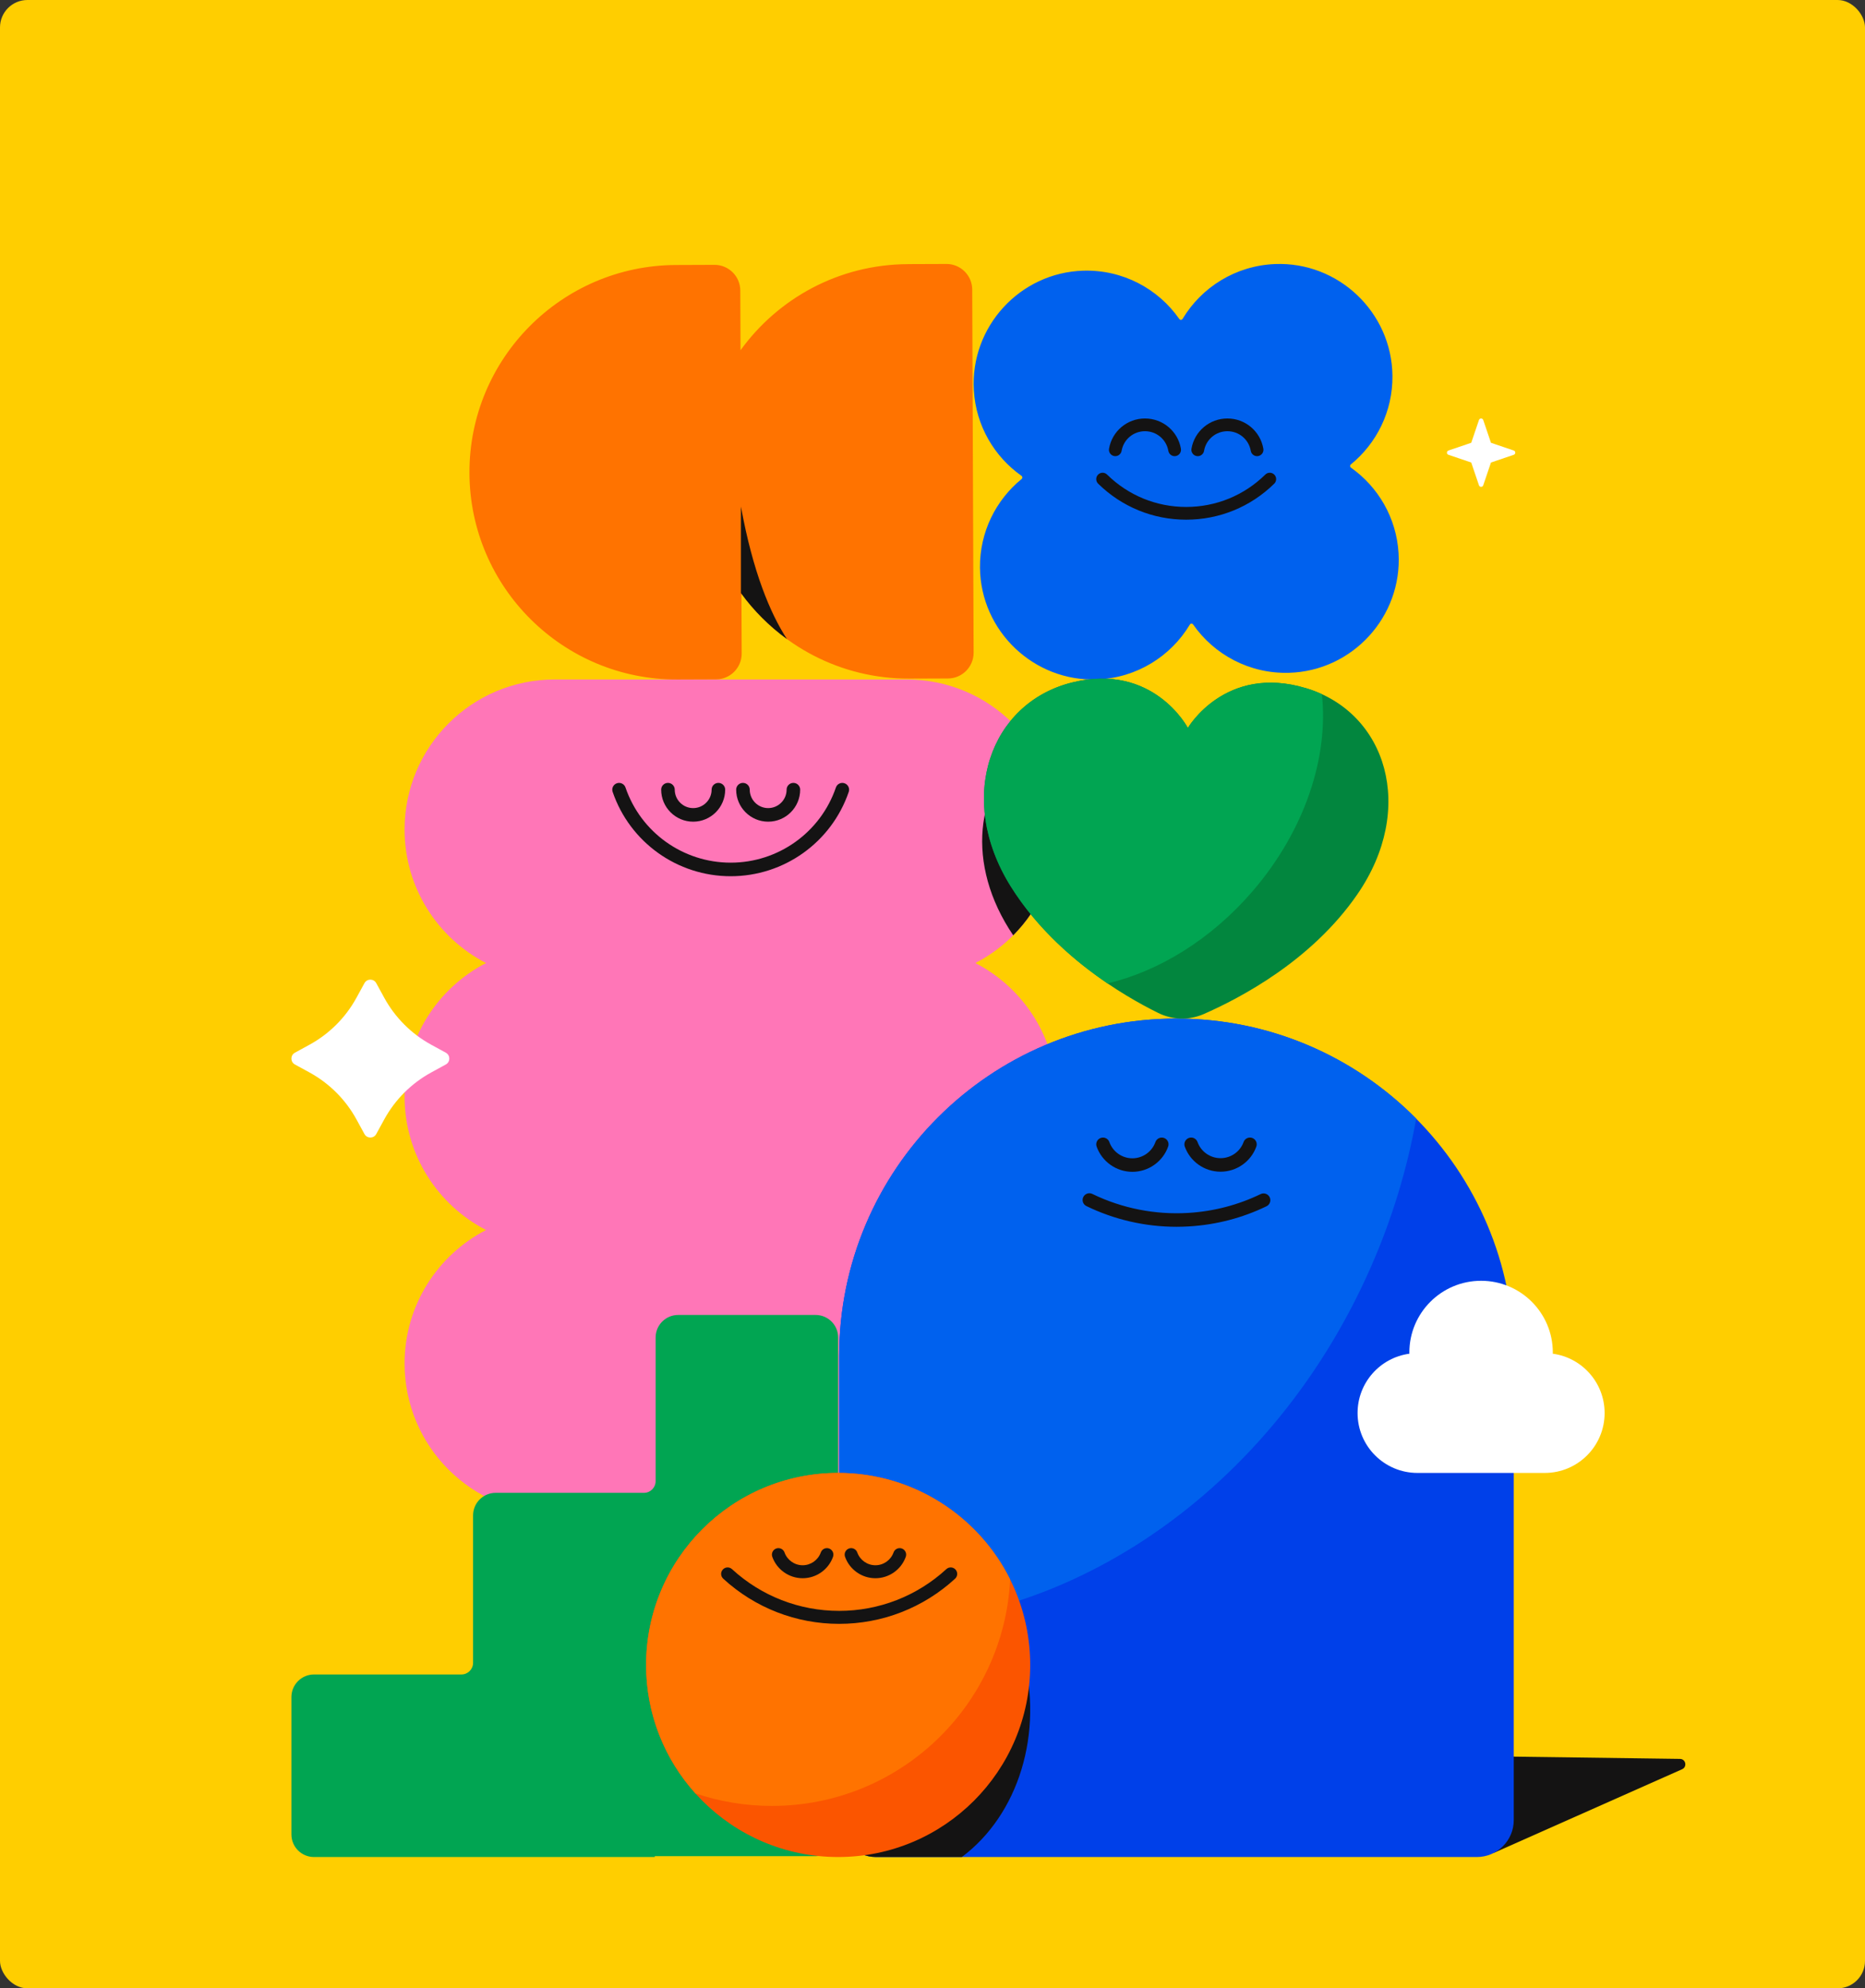<svg width="544" height="580" viewBox="0 0 544 580" fill="none" xmlns="http://www.w3.org/2000/svg">
<rect x="0" y="0" width="544" height="580" fill="#333333" stroke="none"/>
<g clip-path="url(#clip0_893_1192)">
<rect width="544" height="580" rx="8" fill="#FFCE00"/>
<path d="M544 136.77H0.082V442.933H544V136.77Z" fill="#FFCE00"/>
<path d="M205.544 206.729L203.702 203.221C203.614 203.051 203.371 203.048 203.277 203.212L201.317 206.656C198.903 210.894 195.324 214.348 191.004 216.615L187.496 218.456C187.326 218.544 187.323 218.787 187.487 218.881L190.93 220.842C195.169 223.255 198.623 226.834 200.89 231.154L202.731 234.663C202.819 234.832 203.062 234.835 203.156 234.671L205.116 231.228C207.53 226.99 211.109 223.535 215.429 221.269L218.937 219.427C219.107 219.339 219.11 219.096 218.946 219.003L215.503 217.042C211.264 214.628 207.81 211.049 205.544 206.729Z" fill="white"/>
<path d="M308.266 241.984C308.266 217.805 288.665 198.204 264.487 198.204H161.788C137.61 198.204 118.009 217.805 118.009 241.984C118.009 258.949 127.666 273.65 141.774 280.921C127.666 288.192 118.009 302.893 118.009 319.858C118.009 336.824 127.666 351.525 141.774 358.796C127.666 366.067 118.009 380.767 118.009 397.733C118.009 421.911 137.61 441.512 161.788 441.512H264.487C288.665 441.512 308.266 421.911 308.266 397.733C308.266 380.767 298.609 366.067 284.501 358.796C298.609 351.525 308.266 336.824 308.266 319.858C308.266 302.893 298.609 288.192 284.501 280.921C298.609 273.65 308.266 258.949 308.266 241.984Z" fill="#FF76B7"/>
<path d="M308.266 241.984C308.266 232.644 305.329 223.991 300.35 216.885C285.48 227.648 281.204 249.911 294.301 270.925C294.708 271.57 295.121 272.211 295.545 272.84C303.408 264.924 308.271 254.023 308.271 241.984H308.266Z" fill="#141313"/>
<path d="M202.196 239.687C197.048 239.687 192.856 235.496 192.856 230.347C192.856 229.251 193.745 228.368 194.836 228.368C195.926 228.368 196.815 229.257 196.815 230.347C196.815 233.31 199.228 235.723 202.191 235.723C205.155 235.723 207.568 233.31 207.568 230.347C207.568 229.251 208.457 228.368 209.547 228.368C210.637 228.368 211.526 229.257 211.526 230.347C211.526 235.496 207.335 239.687 202.186 239.687H202.196Z" fill="#141313"/>
<path d="M224.073 239.687C218.924 239.687 214.732 235.496 214.732 230.347C214.732 229.251 215.621 228.368 216.712 228.368C217.802 228.368 218.691 229.257 218.691 230.347C218.691 233.31 221.104 235.723 224.067 235.723C227.031 235.723 229.444 233.31 229.444 230.347C229.444 229.251 230.333 228.368 231.423 228.368C232.513 228.368 233.402 229.257 233.402 230.347C233.402 235.496 229.211 239.687 224.062 239.687H224.073Z" fill="#141313"/>
<path d="M213.135 255.599C197.572 255.599 183.734 245.709 178.701 230.992C178.347 229.955 178.897 228.833 179.934 228.479C180.971 228.124 182.093 228.674 182.448 229.712C186.93 242.83 199.265 251.641 213.135 251.641C227.005 251.641 239.34 242.83 243.823 229.712C244.177 228.674 245.304 228.124 246.336 228.479C247.368 228.833 247.924 229.96 247.569 230.992C242.537 245.709 228.699 255.599 213.135 255.599Z" fill="#141313"/>
<path d="M435.789 540.465L490.655 516.09C492.2 515.402 491.729 513.095 490.036 513.074L294.751 510.423L435.789 540.465Z" fill="#141313"/>
<path d="M191.238 390.155V432.05C191.238 433.94 189.714 435.464 187.824 435.464H144.569C140.939 435.464 137.991 438.411 137.991 442.041V485.038C137.991 486.927 136.467 488.451 134.578 488.451H91.582C87.951 488.451 85.004 491.398 85.004 495.029V535.12C85.004 538.75 87.951 541.697 91.582 541.697H190.984V541.443H237.906C241.537 541.443 244.484 538.496 244.484 534.866V390.155C244.484 386.525 241.537 383.577 237.906 383.577H197.815C194.185 383.577 191.238 386.525 191.238 390.155Z" fill="#01A552"/>
<path d="M283.591 84.483C283.575 80.334 280.194 76.984 276.05 77L264.81 77.042V77.053C244.717 77.132 226.937 87.028 216.004 102.173L215.935 84.742C215.919 80.593 212.538 77.243 208.394 77.259L197.154 77.302C163.8 77.429 136.806 104.618 136.933 137.994C137.06 171.359 164.25 198.342 197.62 198.215L208.86 198.173C213.009 198.157 216.358 194.775 216.342 190.632L216.274 173.211C227.328 188.272 245.178 198.035 265.271 197.956L276.511 197.913C280.659 197.897 284.009 194.516 283.993 190.372L283.586 84.483H283.591Z" fill="#FF7300"/>
<path d="M216.124 173.005C219.865 178.153 224.4 182.683 229.549 186.425C224.639 178.857 219.617 166.845 216.124 147.778V173.005Z" fill="#141313"/>
<path d="M347.055 182.207C341.53 191.415 331.614 197.733 320.104 198.194C301.604 198.929 286.03 184.102 285.85 165.591C285.749 155.213 290.485 145.857 297.994 139.724C298.291 139.486 298.27 139.026 297.968 138.809C290.046 133.226 284.675 124.219 284.061 113.852C282.966 95.368 297.476 79.503 315.992 78.958C327.512 78.625 337.842 84.245 343.986 93.05C344.224 93.394 344.732 93.378 344.954 93.013C350.479 83.805 360.396 77.487 371.906 77.026C390.406 76.291 405.98 91.119 406.16 109.629C406.26 120.007 401.524 129.363 394.015 135.485C393.719 135.724 393.74 136.184 394.041 136.401C401.958 141.994 407.324 151.001 407.943 161.363C409.038 179.847 394.528 195.712 376.012 196.257C364.492 196.59 354.162 190.97 348.018 182.165C347.78 181.821 347.272 181.837 347.05 182.202H347.055V182.207Z" fill="#0061EE"/>
<path d="M103.98 291.044L106.309 286.784C107.05 285.424 109.008 285.424 109.749 286.784L112.077 291.044C115.236 296.823 119.994 301.58 125.778 304.745L130.037 307.073C131.397 307.814 131.397 309.772 130.037 310.513L125.778 312.841C119.999 316.001 115.242 320.758 112.077 326.542L109.749 330.802C109.008 332.162 107.055 332.162 106.309 330.802L103.98 326.542C100.821 320.763 96.064 316.006 90.28 312.841L86.02 310.513C84.66 309.772 84.66 307.819 86.02 307.073L90.28 304.745C96.059 301.586 100.816 296.828 103.98 291.044Z" fill="white"/>
<path d="M441.541 131.416L434.9 129.162L432.646 122.521C432.445 121.923 431.598 121.923 431.397 122.521L429.143 129.162L422.501 131.416C421.903 131.617 421.903 132.464 422.501 132.665L429.143 134.919L431.397 141.561C431.598 142.159 432.445 142.159 432.646 141.561L434.9 134.919L441.541 132.665C442.139 132.464 442.139 131.617 441.541 131.416Z" fill="white"/>
<path d="M343.161 297.119C397.461 297.119 441.547 341.206 441.547 395.505V530.934C441.547 536.877 436.721 541.698 430.784 541.698H255.539C249.596 541.698 244.775 536.871 244.775 530.934V395.505C244.775 341.206 288.862 297.119 343.161 297.119Z" fill="#0040E9"/>
<path d="M343.161 297.119C288.825 297.119 244.775 341.169 244.775 395.505V473.184C305.526 478.693 369.652 438.163 399.757 369.856C406.087 355.494 410.489 340.851 413.088 326.299C395.254 308.285 370.515 297.119 343.161 297.119Z" fill="#0061EE"/>
<path d="M280.559 541.697C296.932 529.457 304.668 505.729 298.249 482C290.984 455.134 268.059 437.422 244.775 439.2V530.934C244.775 536.877 249.596 541.697 255.539 541.697H280.559Z" fill="#141313"/>
<path d="M356.018 341.788C351.345 341.788 347.154 338.845 345.587 334.464C345.222 333.437 345.757 332.31 346.783 331.94C347.81 331.569 348.937 332.109 349.308 333.136C350.313 335.951 353.012 337.84 356.023 337.84C359.034 337.84 361.733 335.946 362.738 333.136C363.103 332.109 364.236 331.575 365.262 331.94C366.289 332.305 366.824 333.437 366.458 334.464C364.892 338.845 360.701 341.788 356.028 341.788H356.018Z" fill="#141313"/>
<path d="M330.306 341.825C325.633 341.825 321.437 338.867 319.876 334.464C319.51 333.438 320.045 332.311 321.072 331.945C322.098 331.58 323.225 332.115 323.59 333.141C324.596 335.972 327.295 337.878 330.306 337.878C333.317 337.878 336.016 335.972 337.021 333.141C337.386 332.115 338.513 331.58 339.54 331.945C340.567 332.311 341.101 333.438 340.736 334.464C339.17 338.867 334.979 341.825 330.306 341.825Z" fill="#141313"/>
<path d="M343.208 357.859C334.09 357.859 325.062 355.795 316.892 351.816C315.913 351.34 315.505 350.16 315.981 349.181C316.458 348.202 317.638 347.794 318.617 348.27C327.29 352.488 336.99 354.404 346.674 353.806C354.046 353.351 361.126 351.504 367.714 348.318C368.693 347.842 369.873 348.255 370.35 349.234C370.826 350.212 370.413 351.393 369.434 351.869C362.38 355.282 354.802 357.256 346.917 357.743C345.679 357.817 344.446 357.859 343.208 357.859Z" fill="#141313"/>
<path d="M244.478 541.698C275.417 541.698 300.498 516.617 300.498 485.678C300.498 454.739 275.417 429.659 244.478 429.659C213.54 429.659 188.459 454.739 188.459 485.678C188.459 516.617 213.54 541.698 244.478 541.698Z" fill="#FB5500"/>
<path d="M294.646 460.716C285.47 442.306 266.456 429.653 244.484 429.653C213.543 429.653 188.465 454.737 188.465 485.673C188.465 500.072 193.9 513.201 202.832 523.128C209.844 525.504 217.353 526.79 225.164 526.79C262.413 526.79 292.825 497.516 294.651 460.716H294.646Z" fill="#FF7300"/>
<path d="M234.127 460.372C230.158 460.372 226.597 457.859 225.269 454.123C224.919 453.138 225.433 452.054 226.417 451.704C227.401 451.355 228.486 451.868 228.835 452.853C229.629 455.086 231.757 456.589 234.127 456.589C236.498 456.589 238.625 455.086 239.419 452.853C239.768 451.868 240.853 451.355 241.837 451.704C242.822 452.054 243.335 453.138 242.986 454.123C241.658 457.864 238.096 460.372 234.127 460.372Z" fill="#141313"/>
<path d="M255.347 460.372C251.378 460.372 247.817 457.859 246.488 454.123C246.139 453.138 246.653 452.054 247.637 451.704C248.621 451.355 249.706 451.868 250.055 452.853C250.849 455.086 252.976 456.589 255.347 456.589C257.718 456.589 259.845 455.086 260.639 452.853C260.988 451.868 262.073 451.355 263.057 451.704C264.041 452.054 264.555 453.138 264.206 454.123C262.877 457.864 259.316 460.372 255.347 460.372Z" fill="#141313"/>
<path d="M244.775 473.681C232.212 473.681 220.2 469.003 210.955 460.504C210.187 459.795 210.134 458.599 210.844 457.832C211.553 457.065 212.749 457.012 213.516 457.721C222.062 465.574 233.159 469.897 244.775 469.897C256.39 469.897 267.487 465.574 276.034 457.721C276.801 457.012 278.002 457.065 278.706 457.832C279.415 458.599 279.362 459.801 278.595 460.504C269.35 469.003 257.338 473.681 244.775 473.681Z" fill="#141313"/>
<path d="M345.998 151.594C336.33 151.594 327.206 147.858 320.311 141.084C319.581 140.365 319.57 139.185 320.29 138.454C321.01 137.724 322.19 137.713 322.92 138.433C329.117 144.524 337.309 147.879 345.998 147.879C354.687 147.879 362.879 144.524 369.076 138.433C369.806 137.713 370.986 137.724 371.706 138.454C372.425 139.185 372.415 140.365 371.684 141.084C364.789 147.863 355.666 151.594 345.998 151.594Z" fill="#141313"/>
<path d="M342.622 133.062C341.733 133.062 340.95 132.421 340.791 131.516C340.22 128.193 337.351 125.785 333.975 125.785C330.599 125.785 327.736 128.193 327.159 131.516C326.985 132.527 326.022 133.21 325.011 133.035C324 132.861 323.317 131.898 323.492 130.887C324.376 125.78 328.784 122.071 333.975 122.071C339.167 122.071 343.575 125.78 344.458 130.887C344.633 131.898 343.956 132.861 342.94 133.035C342.834 133.056 342.728 133.062 342.622 133.062Z" fill="#141313"/>
<path d="M349.375 133.062C349.269 133.062 349.164 133.051 349.058 133.035C348.047 132.861 347.364 131.898 347.539 130.887C348.423 125.78 352.831 122.071 358.022 122.071C363.213 122.071 367.622 125.78 368.505 130.887C368.68 131.898 368.003 132.861 366.986 133.035C365.976 133.21 365.013 132.533 364.838 131.516C364.267 128.193 361.398 125.785 358.022 125.785C354.646 125.785 351.783 128.193 351.206 131.516C351.053 132.421 350.264 133.062 349.375 133.062Z" fill="#141313"/>
<path d="M380.886 200.729C357.369 193.669 346.484 212.344 346.484 212.344C346.484 212.344 336.471 193.167 312.669 199.093C288.866 205.031 278.722 232.744 294.819 258.563C307.223 278.392 327.401 290.341 337.847 295.484C342.007 297.543 346.865 297.659 351.114 295.807C361.729 291.14 382.542 280.281 395.872 260.95C413.182 235.93 404.514 207.804 380.891 200.723H380.886V200.729Z" fill="#02863E"/>
<path d="M380.886 200.729C357.369 193.669 346.484 212.344 346.484 212.344C346.484 212.344 336.471 193.167 312.669 199.093C288.866 205.031 278.722 232.744 294.819 258.563C302.609 271.02 313.473 280.365 323.062 286.869C338.001 283.313 353.252 274.073 365.428 259.897C380.722 242.095 387.591 220.668 385.574 202.491C384.087 201.808 382.526 201.21 380.891 200.723H380.886V200.729Z" fill="#01A552"/>
<path d="M452.929 394.881C452.929 394.764 452.94 394.648 452.94 394.531C452.94 382.974 443.573 373.607 432.016 373.607C420.459 373.607 411.092 382.974 411.092 394.531C411.092 394.648 411.097 394.764 411.103 394.881C402.572 396.029 395.989 403.337 395.989 412.185C395.989 421.837 403.811 429.659 413.458 429.659H450.58C460.227 429.659 468.048 421.837 468.048 412.19C468.048 403.337 461.465 396.029 452.935 394.881H452.929Z" fill="white"/>
</g>
<defs>
<clipPath id="clip0_893_1192">
<rect width="544" height="580" rx="8" fill="white"/>
</clipPath>
</defs>
</svg>
